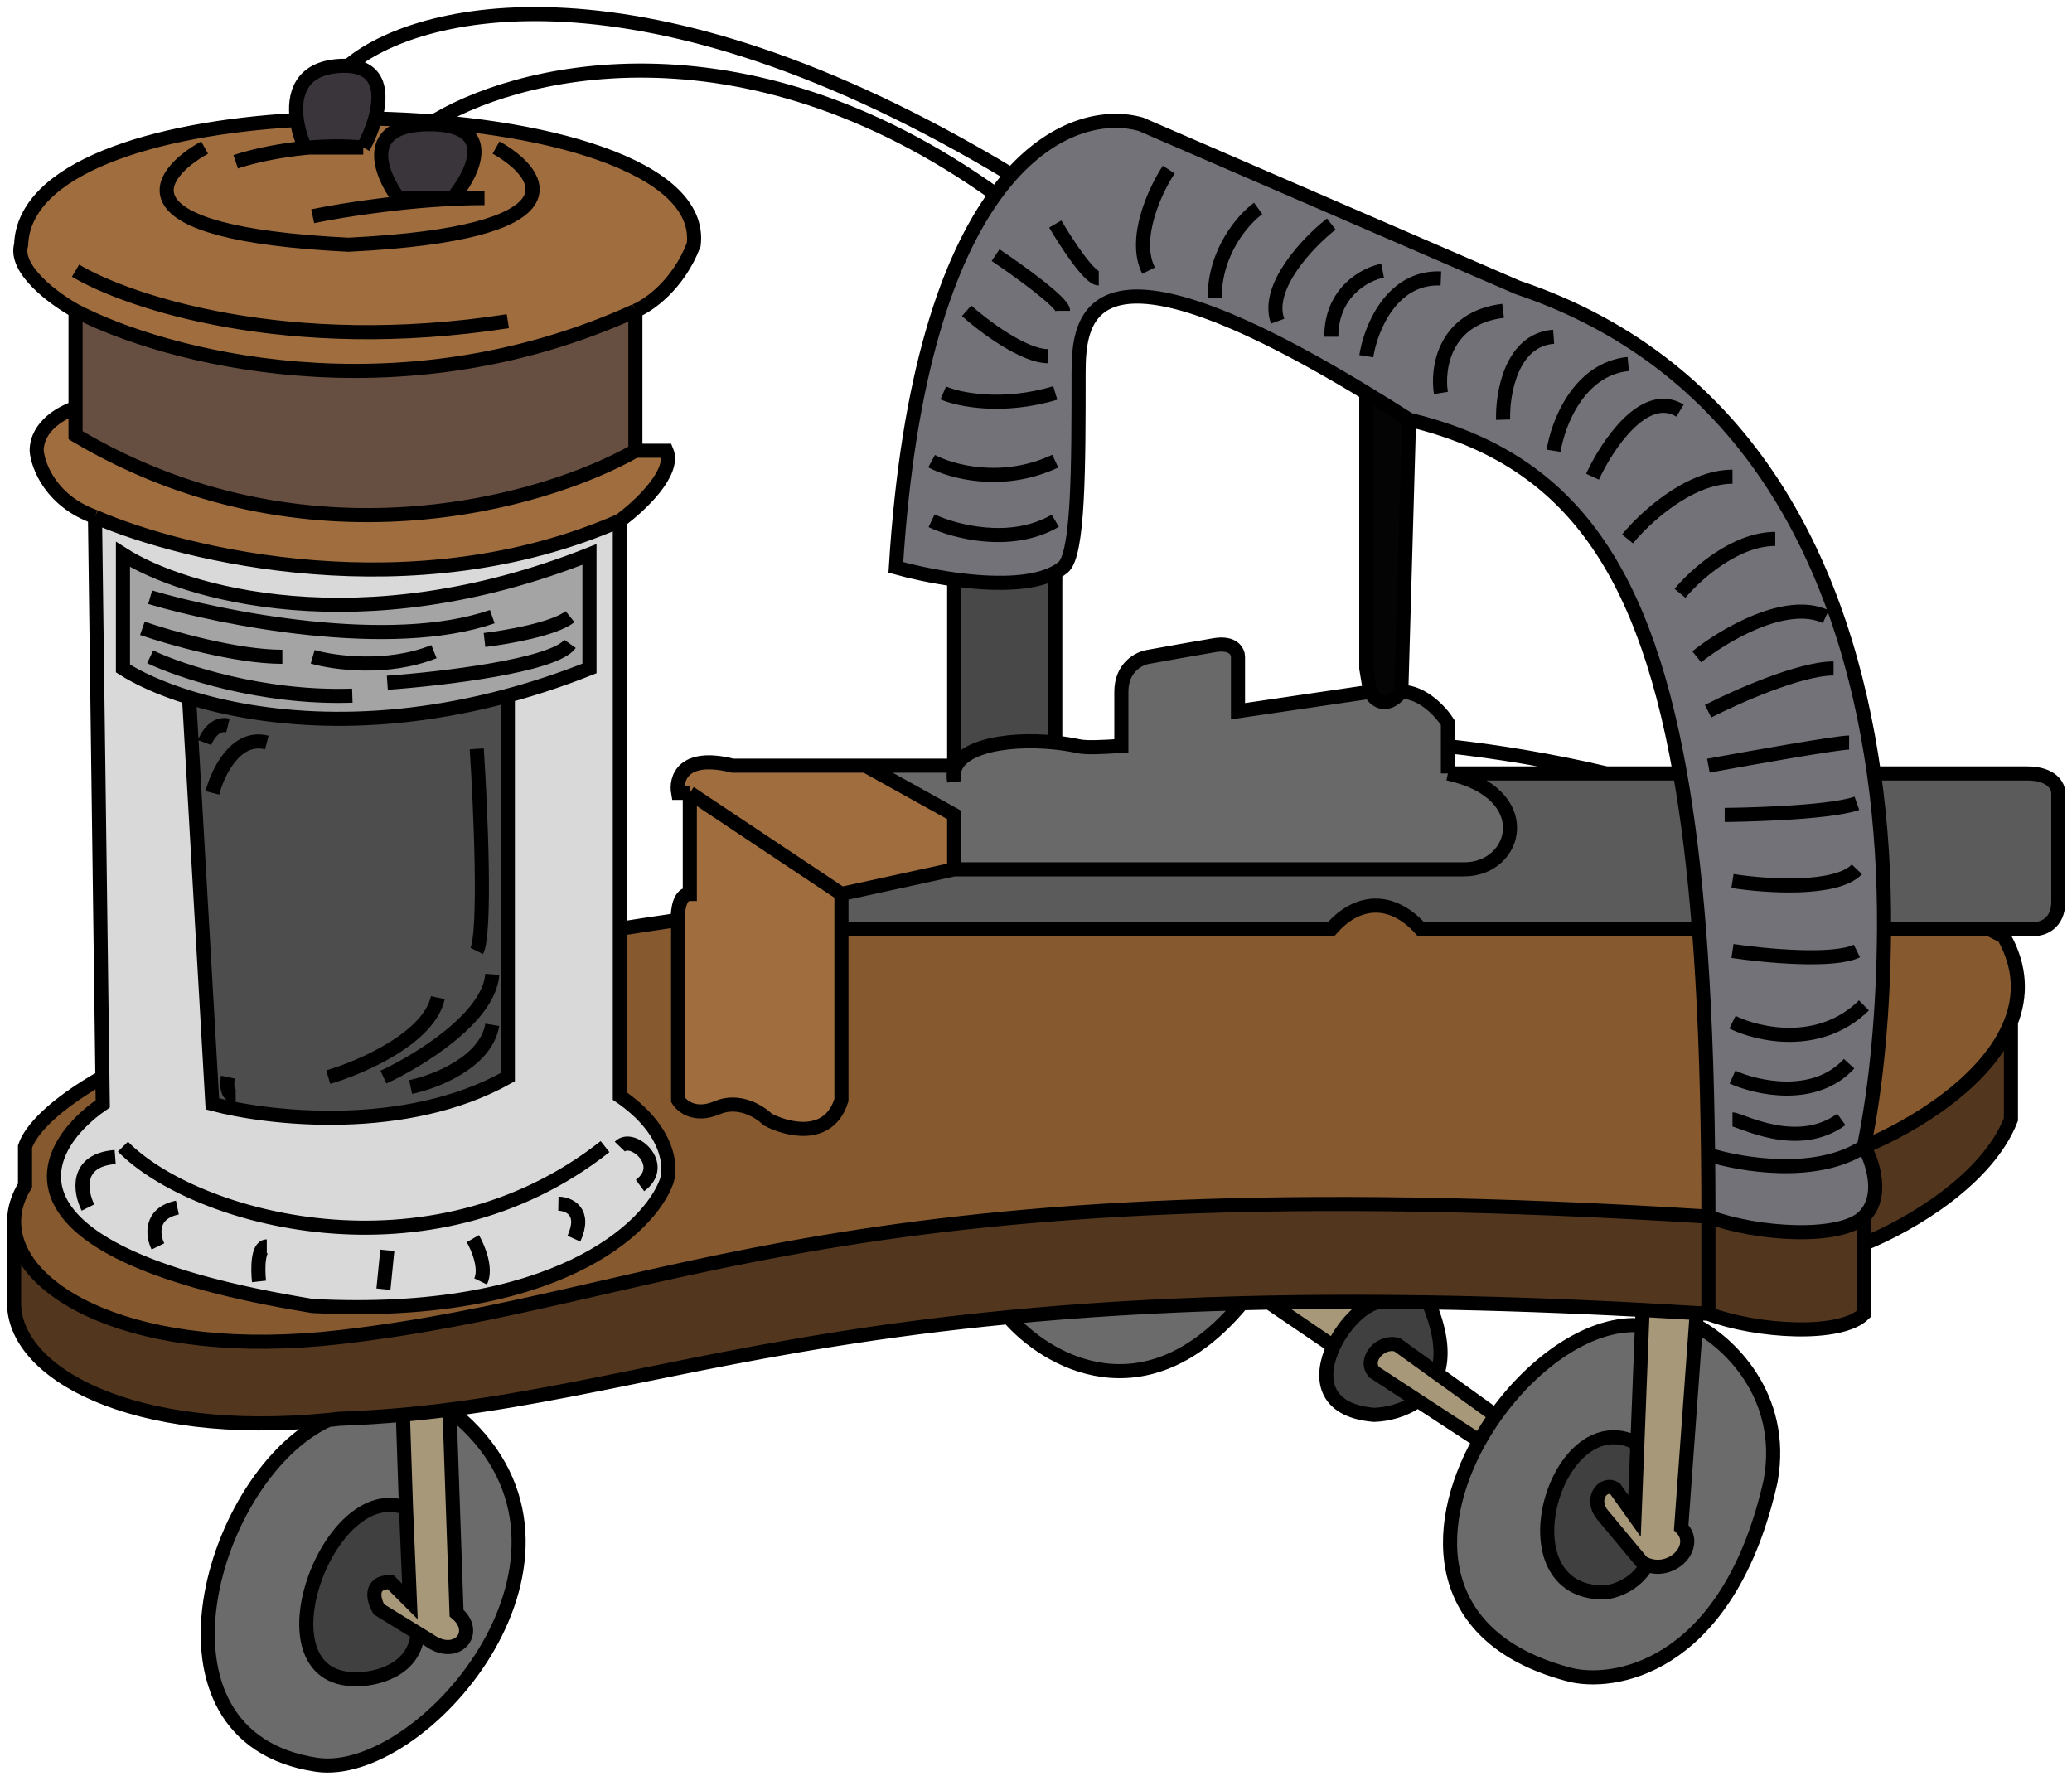 <svg width="147" height="126" viewBox="0 0 147 126" fill="none" xmlns="http://www.w3.org/2000/svg">
<path d="M132.238 86.319C130.583 87.974 124.607 87.606 121.205 86.319C121.205 84.813 121.197 83.344 121.181 81.913C121.114 75.965 120.907 70.651 120.535 65.908C120.214 61.819 119.771 58.155 119.191 54.876C116.427 39.233 110.551 32.331 99.967 29.776C98.908 29.098 97.898 28.466 96.933 27.88C77.174 15.869 76.522 22.521 76.522 26.466C76.522 33.086 76.522 39.354 75.419 40.257C75.253 40.393 75.068 40.514 74.867 40.621C72.121 42.086 66.299 41.028 63.558 40.257C64.409 26.489 67.3 18.358 70.633 13.788C71.002 13.282 71.376 12.82 71.753 12.399C75.045 8.724 78.584 8.151 80.935 8.813L107.69 20.398C124.261 25.976 131.04 40.468 133.077 54.876C133.606 58.611 133.815 62.341 133.794 65.908C133.76 71.712 133.115 77.086 132.238 81.354C132.514 81.722 133.893 84.664 132.238 86.319Z" fill="#727278"/>
<path d="M21.634 10.468H25.771C26.083 9.895 26.405 9.164 26.615 8.416C38.459 8.665 49.894 11.799 49.216 17.363C48.112 20.232 45.998 21.685 45.078 22.052C28.088 29.775 11.52 25.27 5.36 22.052C3.863 21.225 0.995 19.128 1.499 17.363C1.689 11.944 10.83 9.095 21.063 8.513C21.166 9.236 21.392 9.933 21.634 10.468Z" fill="#9F6D3E"/>
<path d="M30.46 8.814C25.605 8.814 26.966 12.308 28.253 14.055H32.115C33.586 12.308 35.314 8.814 30.46 8.814Z" fill="#39353B"/>
<path d="M24.116 4.677C20.144 4.897 20.806 8.63 21.634 10.469H25.771C26.815 8.555 27.957 4.88 24.713 4.677C24.528 4.665 24.33 4.665 24.116 4.677Z" fill="#39353B"/>
<path d="M5.36 30.879C21.689 40.588 38.642 35.66 45.078 31.982V22.053C28.088 29.776 11.52 25.271 5.36 22.053V28.948V30.879Z" fill="#664F41"/>
<path d="M47.285 31.982C47.947 33.527 45.354 35.936 43.975 36.947C29.369 43.346 13.066 39.429 6.739 36.671C3.65 35.568 2.694 33.086 2.602 31.982C2.602 30.217 4.441 29.224 5.36 28.948V30.879C21.689 40.588 38.643 35.66 45.078 31.982H47.285Z" fill="#9F6D3E"/>
<path d="M50.871 78.597C49.326 79.258 48.388 78.505 48.112 78.045V65.909C48.093 65.729 48.079 65.51 48.078 65.277C48.077 64.439 48.249 63.426 48.94 63.426V56.255H48.112C47.929 55.244 48.444 53.441 51.974 54.324H61.405L67.696 57.819V61.681L59.697 63.426V65.909V78.045C58.814 80.913 55.836 80.159 54.456 79.424C53.905 78.872 52.415 77.934 50.871 78.597Z" fill="#9F6D3E"/>
<path d="M22.185 92.662C-0.984 88.911 2.602 81.538 7.291 78.32L7.266 76.421L6.739 36.671C13.065 39.429 29.369 43.346 43.975 36.947V65.897V77.768C47.505 80.195 47.653 82.825 47.285 83.836C46.09 87.146 39.396 93.545 22.185 92.662Z" fill="#D9D9D9"/>
<path d="M8.723 47.428V39.339C12.952 42.035 25.493 45.81 41.821 39.339V47.428C39.832 48.217 37.898 48.853 36.029 49.358C26.413 51.955 18.502 51.067 13.412 49.485C11.372 48.851 9.785 48.106 8.723 47.428Z" fill="#A4A4A4"/>
<path d="M15.067 78.32L13.412 49.485C18.502 51.068 26.413 51.956 36.029 49.358V76.422C28.79 80.492 19.038 79.383 15.067 78.32Z" fill="#4D4D4D"/>
<path d="M67.696 55.427C67.643 55.166 67.645 54.924 67.696 54.702V54.324V41.108C70.291 41.468 73.168 41.528 74.867 40.621V52.685C71.662 52.35 68.102 52.897 67.696 54.702V55.427Z" fill="#484848"/>
<path d="M94.45 65.909H59.697V63.426L67.696 61.681H103.881C107.69 61.681 109.122 56.255 102.725 54.876H113.974H119.191C119.771 58.156 120.214 61.82 120.535 65.909H100.794C98.808 63.702 96.381 63.702 94.45 65.909Z" fill="#5B5B5B"/>
<path d="M99.415 49.084C100.96 49.084 102.265 50.555 102.725 51.29V52.943V54.876C109.122 56.255 107.69 61.681 103.881 61.681H67.696V57.819L61.405 54.324H67.696V54.702C68.102 52.898 71.662 52.35 74.867 52.685C75.436 52.745 75.995 52.832 76.522 52.945C77.062 53.06 78.093 53.02 79.556 52.919V49.084C79.556 47.318 80.843 46.693 81.487 46.601C82.498 46.417 84.852 45.994 86.176 45.774C87.5 45.553 87.831 46.233 87.831 46.601V50.462L97.209 49.083C97.484 49.635 98.312 50.408 99.415 49.084Z" fill="#696969"/>
<path d="M146.028 63.978C146.028 65.523 144.925 65.909 144.374 65.909H141.117H133.665C133.686 62.341 133.477 58.612 132.948 54.876H143.822C145.587 54.876 146.028 55.795 146.028 56.255V63.978Z" fill="#5B5B5B"/>
<path d="M98.036 92.37C95.24 92.352 92.578 92.371 90.037 92.42L94.45 95.421L94.609 95.519C95.399 93.836 96.935 92.367 98.036 92.37Z" fill="#A8987A"/>
<path d="M100.576 99.374L97.484 97.352C96.71 96.434 97.989 95.052 99.139 95.421L101.978 97.465L106.035 100.386L106.088 100.453C105.683 101.024 105.306 101.617 104.964 102.226L104.656 102.041L100.576 99.374Z" fill="#A8987A"/>
<path d="M114.585 105.626L115.964 107.557L116.493 94.042L116.516 93.454V92.942C117.781 93.01 119.068 93.083 120.377 93.163L120.314 94.042L119.274 108.384C120.575 109.686 118.684 111.724 116.845 111.023C116.735 110.981 116.625 110.929 116.516 110.867L113.758 107.557C112.707 106.363 113.758 105.075 114.585 105.626Z" fill="#A8987A"/>
<path d="M29.081 113.625L27.702 112.246C26.157 112.246 26.506 113.533 26.874 114.176L29.632 115.874L30.46 116.383C32.391 117.762 34.045 115.831 32.391 114.452L31.949 101.674V100.007C31.183 100.106 30.411 100.196 29.632 100.276C29.284 100.312 28.934 100.346 28.582 100.378L28.805 107.004L29.081 113.625Z" fill="#A8987A"/>
<path d="M24.116 100.661C23.838 100.693 23.562 100.723 23.289 100.75C15.014 104.523 9.498 123.279 22.461 125.209C29.859 126.311 43.265 110.96 33.162 101.122L31.949 100.007V101.674L32.391 114.452C34.046 115.831 32.391 117.762 30.46 116.383L29.633 115.874C29.412 118.556 26.599 119.17 25.219 119.141C18.048 119.141 23.289 104.799 28.805 107.004L28.582 100.378C27.129 100.51 25.646 100.607 24.116 100.661Z" fill="#6B6B6B"/>
<path d="M29.081 113.626L27.701 112.247C26.157 112.247 26.506 113.534 26.874 114.178L29.632 115.875C29.412 118.557 26.598 119.171 25.219 119.142C18.048 119.142 23.288 104.8 28.805 107.005L29.081 113.626Z" fill="#404040"/>
<path d="M125.618 105.075C122.749 117.873 115.045 119.601 111.551 118.866C101.556 116.367 101.465 108.458 104.964 102.226C105.306 101.617 105.683 101.024 106.088 100.453C108.856 96.552 112.952 93.71 116.493 94.042L116.162 102.502L115.741 102.226C110.225 100.021 106.586 112.983 113.758 112.983C114.419 112.964 115.962 112.544 116.845 111.023C118.684 111.724 120.575 109.686 119.274 108.385L120.314 94.042C122.541 95.183 126.721 98.987 125.618 105.075Z" fill="#6B6B6B"/>
<path d="M114.585 105.627L115.964 107.557L116.162 102.502L115.741 102.226C110.225 100.021 106.586 112.983 113.758 112.983C114.419 112.964 115.962 112.544 116.844 111.023C116.734 110.981 116.625 110.929 116.516 110.867L113.758 107.557C112.707 106.363 113.758 105.075 114.585 105.627Z" fill="#404040"/>
<path d="M101.346 92.407C100.222 92.389 99.119 92.377 98.036 92.37C96.934 92.367 95.399 93.836 94.609 95.52C93.619 97.631 93.801 100.079 97.484 100.386C98.42 100.355 99.621 100.075 100.576 99.374L97.484 97.352C96.71 96.434 97.989 95.052 99.139 95.421L101.978 97.465C102.374 96.267 102.294 94.624 101.346 92.407Z" fill="#404040"/>
<path d="M71.557 93.454C76.446 92.982 81.904 92.629 88.106 92.465C81.266 100.691 74.223 96.552 71.557 93.454Z" fill="#6B6B6B"/>
<path d="M24.116 94.869C47.679 92.165 59.697 82.457 121.205 86.319C123.337 87.116 128.484 88.269 132.015 86.504V93.4C130.968 94.103 127.341 95.052 121.205 93.214C120.928 93.197 120.652 93.18 120.377 93.163C119.068 93.083 117.781 93.009 116.516 92.942C111.07 92.653 106.029 92.481 101.346 92.406C100.222 92.388 99.119 92.376 98.036 92.37C95.24 92.352 92.578 92.37 90.037 92.42C89.386 92.433 88.742 92.447 88.106 92.464L71.557 93.453C53.544 95.193 43.262 98.548 31.949 100.007L28.582 100.378C27.129 100.51 25.646 100.607 24.116 100.661C23.838 100.693 23.562 100.723 23.288 100.75C9.325 102.134 0.905 97.364 1.001 92.387L1.001 87.607L1.001 86.763C1 86.707 1 86.651 1.001 86.594L1.001 86.763C1.098 91.777 9.819 96.51 24.116 94.869Z" fill="#52371E"/>
<path d="M132.238 81.355C132.514 81.722 133.893 84.664 132.238 86.319V88.25C135.681 86.847 141.033 83.623 142.667 79.424V72.528C141.033 76.728 135.681 79.952 132.238 81.355Z" fill="#52371E"/>
<path d="M99.967 29.776L99.415 49.083C98.312 50.407 97.484 49.635 97.208 49.083L96.933 47.428V27.88C97.898 28.466 98.908 29.098 99.967 29.776Z" fill="#040404"/>
<path d="M142.667 72.528C141.033 76.727 135.681 79.951 132.238 81.354C133.114 77.086 133.631 71.712 133.665 65.908H141.117C141.424 66.09 141.86 66.273 142.167 66.46C143.385 68.624 143.389 70.671 142.667 72.528Z" fill="#86592F"/>
<path d="M121.205 86.318C59.697 82.457 47.679 92.165 24.116 94.869C9.658 96.528 0.903 91.669 1.001 86.594C1.017 85.763 1.27 84.927 1.775 84.112V81.354C2.177 80.147 3.808 78.397 7.266 76.421L7.291 78.319C2.602 81.537 -0.984 88.911 22.185 92.662C39.397 93.545 46.09 87.146 47.285 83.836C47.653 82.825 47.506 80.195 43.975 77.768V65.897C45.304 65.685 46.671 65.478 48.078 65.276C48.078 65.509 48.092 65.728 48.112 65.908V78.044C48.388 78.504 49.326 79.258 50.871 78.596C52.415 77.934 53.905 78.871 54.456 79.423C55.835 80.159 58.814 80.912 59.697 78.044V65.908H94.45C96.381 63.701 98.808 63.701 100.794 65.908H120.535C120.907 70.65 121.114 75.964 121.181 81.912C121.197 83.344 121.205 84.812 121.205 86.318Z" fill="#86592F"/>
<path d="M121.205 86.319C59.697 82.458 47.679 92.166 24.116 94.87C9.658 96.529 0.903 91.67 1.001 86.595M121.205 86.319C124.607 87.606 130.583 87.974 132.238 86.319M121.205 86.319V89.767V93.215M121.205 86.319C121.205 84.813 121.197 83.345 121.181 81.913M132.238 86.319C133.893 84.664 132.514 81.722 132.238 81.354M132.238 86.319V89.767V93.215C130.583 94.87 124.607 94.502 121.205 93.215M132.238 81.354C135.681 79.952 141.033 76.728 142.667 72.528M132.238 81.354C133.114 77.086 133.631 71.713 133.665 65.909M132.238 81.354C128.886 83.561 123.47 82.646 121.181 81.913M142.667 72.528C143.39 70.672 143.385 68.625 142.167 66.46C141.86 66.274 141.424 66.09 141.117 65.909M142.667 72.528V75.976V79.424C141.033 83.623 135.681 86.847 132.238 88.25M121.205 93.215C120.928 93.197 120.652 93.18 120.377 93.163M59.697 65.909V78.045C58.814 80.913 55.835 80.159 54.456 79.424C53.905 78.872 52.415 77.934 50.871 78.596C49.326 79.258 48.388 78.504 48.112 78.045V65.909C48.092 65.728 48.078 65.509 48.078 65.276M59.697 65.909H94.45C96.381 63.702 98.808 63.702 100.794 65.909H120.535M59.697 65.909V63.426M102.725 54.876V52.943M102.725 54.876C105.867 54.876 109.798 54.876 113.974 54.876M102.725 54.876C109.122 56.255 107.69 61.681 103.881 61.681H67.696M99.415 49.084C100.96 49.084 102.265 50.555 102.725 51.29V52.943M99.415 49.084L99.967 29.776M99.415 49.084C98.312 50.408 97.484 49.635 97.208 49.083M99.967 29.776C98.908 29.098 97.898 28.467 96.933 27.88M99.967 29.776C110.551 32.331 116.427 39.233 119.191 54.876M96.933 27.88C77.174 15.869 76.522 22.521 76.522 26.466C76.522 33.086 76.522 39.355 75.419 40.257C75.253 40.393 75.068 40.514 74.867 40.621M96.933 27.88V47.428L97.208 49.083M97.208 49.083L87.831 50.462V46.601C87.831 46.233 87.499 45.553 86.176 45.773C84.852 45.994 82.498 46.417 81.487 46.601C80.843 46.693 79.556 47.318 79.556 49.084C79.556 50.849 79.556 52.376 79.556 52.919C78.093 53.02 77.062 53.06 76.522 52.945C75.995 52.832 75.436 52.745 74.867 52.685M74.867 52.685C71.267 52.309 67.219 53.046 67.696 55.427V54.324M74.867 52.685V40.621M74.867 40.621C73.168 41.528 70.291 41.468 67.696 41.109M48.94 56.255V63.426C48.249 63.426 48.077 64.439 48.078 65.276M48.94 56.255H48.112C47.928 55.243 48.443 53.441 51.974 54.324H61.405M48.94 56.255L59.697 63.426M67.696 54.324H61.405M67.696 54.324V41.109M30.46 8.814C25.605 8.814 26.966 12.307 28.253 14.054H32.115C33.586 12.307 35.314 8.814 30.46 8.814ZM30.46 8.814C36.28 5.051 52.462 0.777 70.633 13.788M70.633 13.788C67.3 18.358 64.409 26.489 63.558 40.257C64.603 40.551 66.096 40.887 67.696 41.109M70.633 13.788C71.002 13.282 71.376 12.82 71.753 12.399M25.771 10.469H21.634C21.393 9.933 21.166 9.237 21.063 8.513M25.771 10.469C21.977 10.1 18.157 10.99 16.722 11.481M25.771 10.469C26.084 9.896 26.405 9.165 26.615 8.416M24.713 4.676C24.529 4.665 24.33 4.665 24.116 4.676C21.301 4.833 20.814 6.753 21.063 8.513M24.713 4.676C29.426 0.631 45.431 -3.488 71.753 12.399M24.713 4.676C26.986 4.819 27.106 6.665 26.615 8.416M71.753 12.399C75.045 8.725 78.584 8.151 80.935 8.814L107.69 20.398C124.261 25.977 130.911 40.468 132.949 54.876M23.288 100.75C9.325 102.134 0.905 97.365 1.001 92.387L1.001 87.608L1.001 86.595M23.288 100.75C23.562 100.723 23.838 100.694 24.116 100.662C25.646 100.607 27.129 100.51 28.582 100.379M23.288 100.75C15.014 104.523 9.498 123.279 22.461 125.21C29.859 126.312 43.265 110.961 33.162 101.123L31.949 100.007M28.805 107.004L29.081 113.625L27.702 112.246C26.157 112.246 26.506 113.533 26.874 114.177L29.632 115.874M28.805 107.004C23.288 104.799 18.048 119.142 25.219 119.142C26.598 119.17 29.412 118.556 29.632 115.874M28.805 107.004L28.582 100.379M29.632 115.874L30.46 116.383C32.391 117.763 34.045 115.832 32.391 114.453L31.949 101.674V100.007M71.557 93.454C76.446 92.982 81.904 92.629 88.106 92.465M71.557 93.454C74.223 96.552 81.266 100.691 88.106 92.465M71.557 93.454C53.544 95.193 43.262 98.549 31.949 100.007M88.106 92.465C88.742 92.448 89.386 92.433 90.037 92.42M98.036 92.37C99.119 92.377 100.222 92.389 101.346 92.407M98.036 92.37C95.24 92.352 92.578 92.371 90.037 92.42M98.036 92.37C96.935 92.367 95.399 93.836 94.609 95.519M101.346 92.407C102.294 94.624 102.374 96.266 101.978 97.465M101.346 92.407C106.029 92.481 111.07 92.653 116.516 92.943M100.576 99.374L97.484 97.352C96.71 96.434 97.989 95.052 99.139 95.421L101.978 97.465M100.576 99.374L104.656 102.041L104.964 102.226M100.576 99.374C99.621 100.075 98.42 100.355 97.484 100.386C93.801 100.079 93.619 97.631 94.609 95.519M101.978 97.465L106.035 100.386L106.088 100.453M120.377 93.163L120.314 94.042M120.377 93.163C119.068 93.083 117.781 93.01 116.516 92.943M116.493 94.042L116.516 93.454V92.943M116.493 94.042C112.952 93.71 108.856 96.552 106.088 100.453M116.493 94.042L116.162 102.502M120.314 94.042L119.274 108.385C120.575 109.686 118.684 111.724 116.845 111.023M120.314 94.042C122.541 95.183 126.721 98.987 125.618 105.075C122.749 117.873 115.045 119.601 111.551 118.866C101.556 116.367 101.465 108.458 104.964 102.226M90.037 92.42L94.45 95.421L94.609 95.519M43.975 36.947C45.354 35.936 47.947 33.527 47.285 31.982H45.078M43.975 36.947V65.898M43.975 36.947C29.369 43.346 13.066 39.429 6.739 36.671M45.078 31.982C38.643 35.66 21.689 40.588 5.36 30.879V28.948M45.078 31.982V22.053M5.36 28.948C4.441 29.224 2.602 30.217 2.602 31.982C2.694 33.086 3.65 35.568 6.739 36.671M5.36 28.948V22.053M6.739 36.671L7.266 76.422M5.36 22.053C11.52 25.271 28.088 29.776 45.078 22.053M5.36 22.053C3.863 21.225 0.995 19.129 1.499 17.364C1.689 11.944 10.83 9.096 21.063 8.513M45.078 22.053C45.998 21.685 48.112 20.232 49.216 17.364C49.894 11.8 38.459 8.666 26.615 8.416M7.266 76.422L7.291 78.32C2.602 81.538 -0.984 88.912 22.185 92.663C39.397 93.545 46.09 87.146 47.285 83.837C47.653 82.825 47.506 80.196 43.975 77.769V65.898M7.266 76.422C3.808 78.398 2.177 80.148 1.775 81.354V84.112C1.27 84.927 1.017 85.764 1.001 86.595M43.975 65.898C45.304 65.686 46.671 65.479 48.078 65.276M102.725 52.943C106.237 53.332 110.006 53.945 113.974 54.876M113.974 54.876C115.684 54.876 117.436 54.876 119.191 54.876M119.191 54.876C119.771 58.156 120.214 61.82 120.535 65.909M132.949 54.876C138.72 54.876 143.145 54.876 143.822 54.876C145.587 54.876 146.029 55.795 146.029 56.255C146.029 58.186 146.029 62.433 146.029 63.978C146.029 65.522 144.925 65.909 144.374 65.909H141.117M132.949 54.876C133.477 58.611 133.687 62.341 133.665 65.909M120.535 65.909C120.907 70.651 121.114 75.965 121.181 81.913M133.665 65.909H141.117M13.412 49.485C11.372 48.851 9.785 48.106 8.723 47.428V39.339C12.952 42.035 25.493 45.811 41.821 39.339V47.428C39.832 48.217 37.898 48.853 36.029 49.358M13.412 49.485L15.067 78.32C19.038 79.383 28.79 80.492 36.029 76.422V49.358M13.412 49.485C18.502 51.067 26.413 51.955 36.029 49.358M8.723 81.354C13.78 86.503 30.46 91.193 42.925 81.354M6.241 85.677C5.689 84.574 5.303 82.312 8.171 82.091M11.205 88.435C10.838 87.69 10.599 86.095 12.585 85.677M18.377 90.918C18.285 90.09 18.266 88.435 18.928 88.435M27.479 88.711L27.203 91.469M33.547 87.883C33.915 88.514 34.54 90.003 34.099 90.918M43.975 81.354C44.855 80.436 47.41 82.643 45.407 84.112M39.615 85.401C40.35 85.415 41.601 85.931 40.718 87.883M29.134 77.126C30.881 76.759 34.485 75.361 34.926 72.713M27.203 76.422C29.685 75.277 34.705 72.217 34.926 69.128M23.288 76.422C25.622 75.737 30.445 73.651 31.064 70.783M14.515 52.685C14.699 52.19 15.287 51.255 16.17 51.475M15.067 56.255C15.435 54.825 16.722 52.108 18.928 52.685M33.823 53.13C34.099 57.359 34.485 66.149 33.823 67.473M16.17 76.422C16.078 76.871 16.06 77.769 16.722 77.769M10.654 46.601C12.768 47.612 18.597 49.578 24.996 49.358M27.479 48.441C31.34 48.165 39.339 47.227 40.442 45.683M22.185 46.601C23.674 47.031 27.479 47.559 30.789 46.235M10.102 44.58C12.05 45.253 16.764 46.601 20.032 46.601M34.374 45.407C35.937 45.223 39.339 44.635 40.442 43.752M10.654 42.373C15.728 43.876 27.687 46.257 34.926 43.752M14.515 10.469C11.017 12.429 8.158 16.553 24.713 17.364C41.268 16.553 38.693 12.429 35.194 10.469M5.36 19.204C9.055 21.411 20.363 25.217 36.029 22.79M22.185 15.343C24.226 14.913 29.52 14.054 34.374 14.054M122.913 79.424C123.464 79.424 127.477 81.721 130.636 79.424M122.913 76.422C124.66 77.208 128.76 78.119 131.187 75.472M122.913 72.528C124.716 73.417 129.106 74.423 132.238 71.334M122.913 67.473C125.171 67.81 130.099 68.283 131.739 67.473M122.913 62.508C125.236 62.876 130.255 63.225 131.739 61.681M122.361 57.819C122.913 57.819 129.684 57.728 131.739 56.992M121.205 54.324C124.182 53.778 130.347 52.685 131.187 52.685M121.181 50.462C123.151 49.451 127.689 47.428 130.084 47.428M120.377 46.601C122.247 45.1 126.696 42.428 129.532 43.752M119.191 42.097C120.248 40.81 123.078 38.236 125.947 38.236M115.466 38.236C116.661 36.765 119.823 33.823 122.913 33.823M112.983 33.823C113.996 31.616 116.656 27.589 119.191 29.134M110.225 31.982C110.518 30.078 111.988 26.18 115.518 25.824M106.639 29.776C106.585 27.907 107.226 24.114 110.225 23.893M102.226 27.88C101.95 26.152 102.447 22.566 106.639 22.053M96.933 25.272C97.226 23.371 98.696 19.606 102.226 19.756M66.094 36.947C67.713 37.713 71.735 38.785 74.867 36.947M66.094 32.719C67.455 33.455 71.116 34.485 74.867 32.719M66.921 27.88C68.007 28.352 71.116 29.011 74.867 27.88M68.576 22.053C69.777 23.126 72.618 25.272 74.368 25.272M70.633 18.101C72.228 19.172 75.419 21.463 75.419 22.053M74.867 15.894C75.62 17.181 77.292 19.756 77.954 19.756M82.919 12.033C81.964 13.474 80.341 16.925 81.487 19.204M89.263 14.791C88.234 15.527 86.176 17.825 86.176 21.135M94.45 15.894C92.813 17.181 89.759 20.363 90.642 22.79M98.089 19.204C96.876 19.438 94.45 20.703 94.45 23.893M59.697 63.426L67.696 61.681M67.696 61.681V57.819L61.405 54.324M116.845 111.023C116.735 110.981 116.625 110.929 116.516 110.867L113.758 107.557C112.707 106.363 113.758 105.075 114.585 105.626L115.964 107.557L116.162 102.502M116.845 111.023C115.962 112.544 114.419 112.964 113.758 112.983C106.586 112.983 110.225 100.021 115.741 102.226L116.162 102.502M106.088 100.453C105.683 101.024 105.306 101.617 104.964 102.226M31.949 100.007C31.183 100.106 30.411 100.196 29.632 100.277C29.284 100.313 28.934 100.347 28.582 100.379" stroke="black"/>
</svg>
